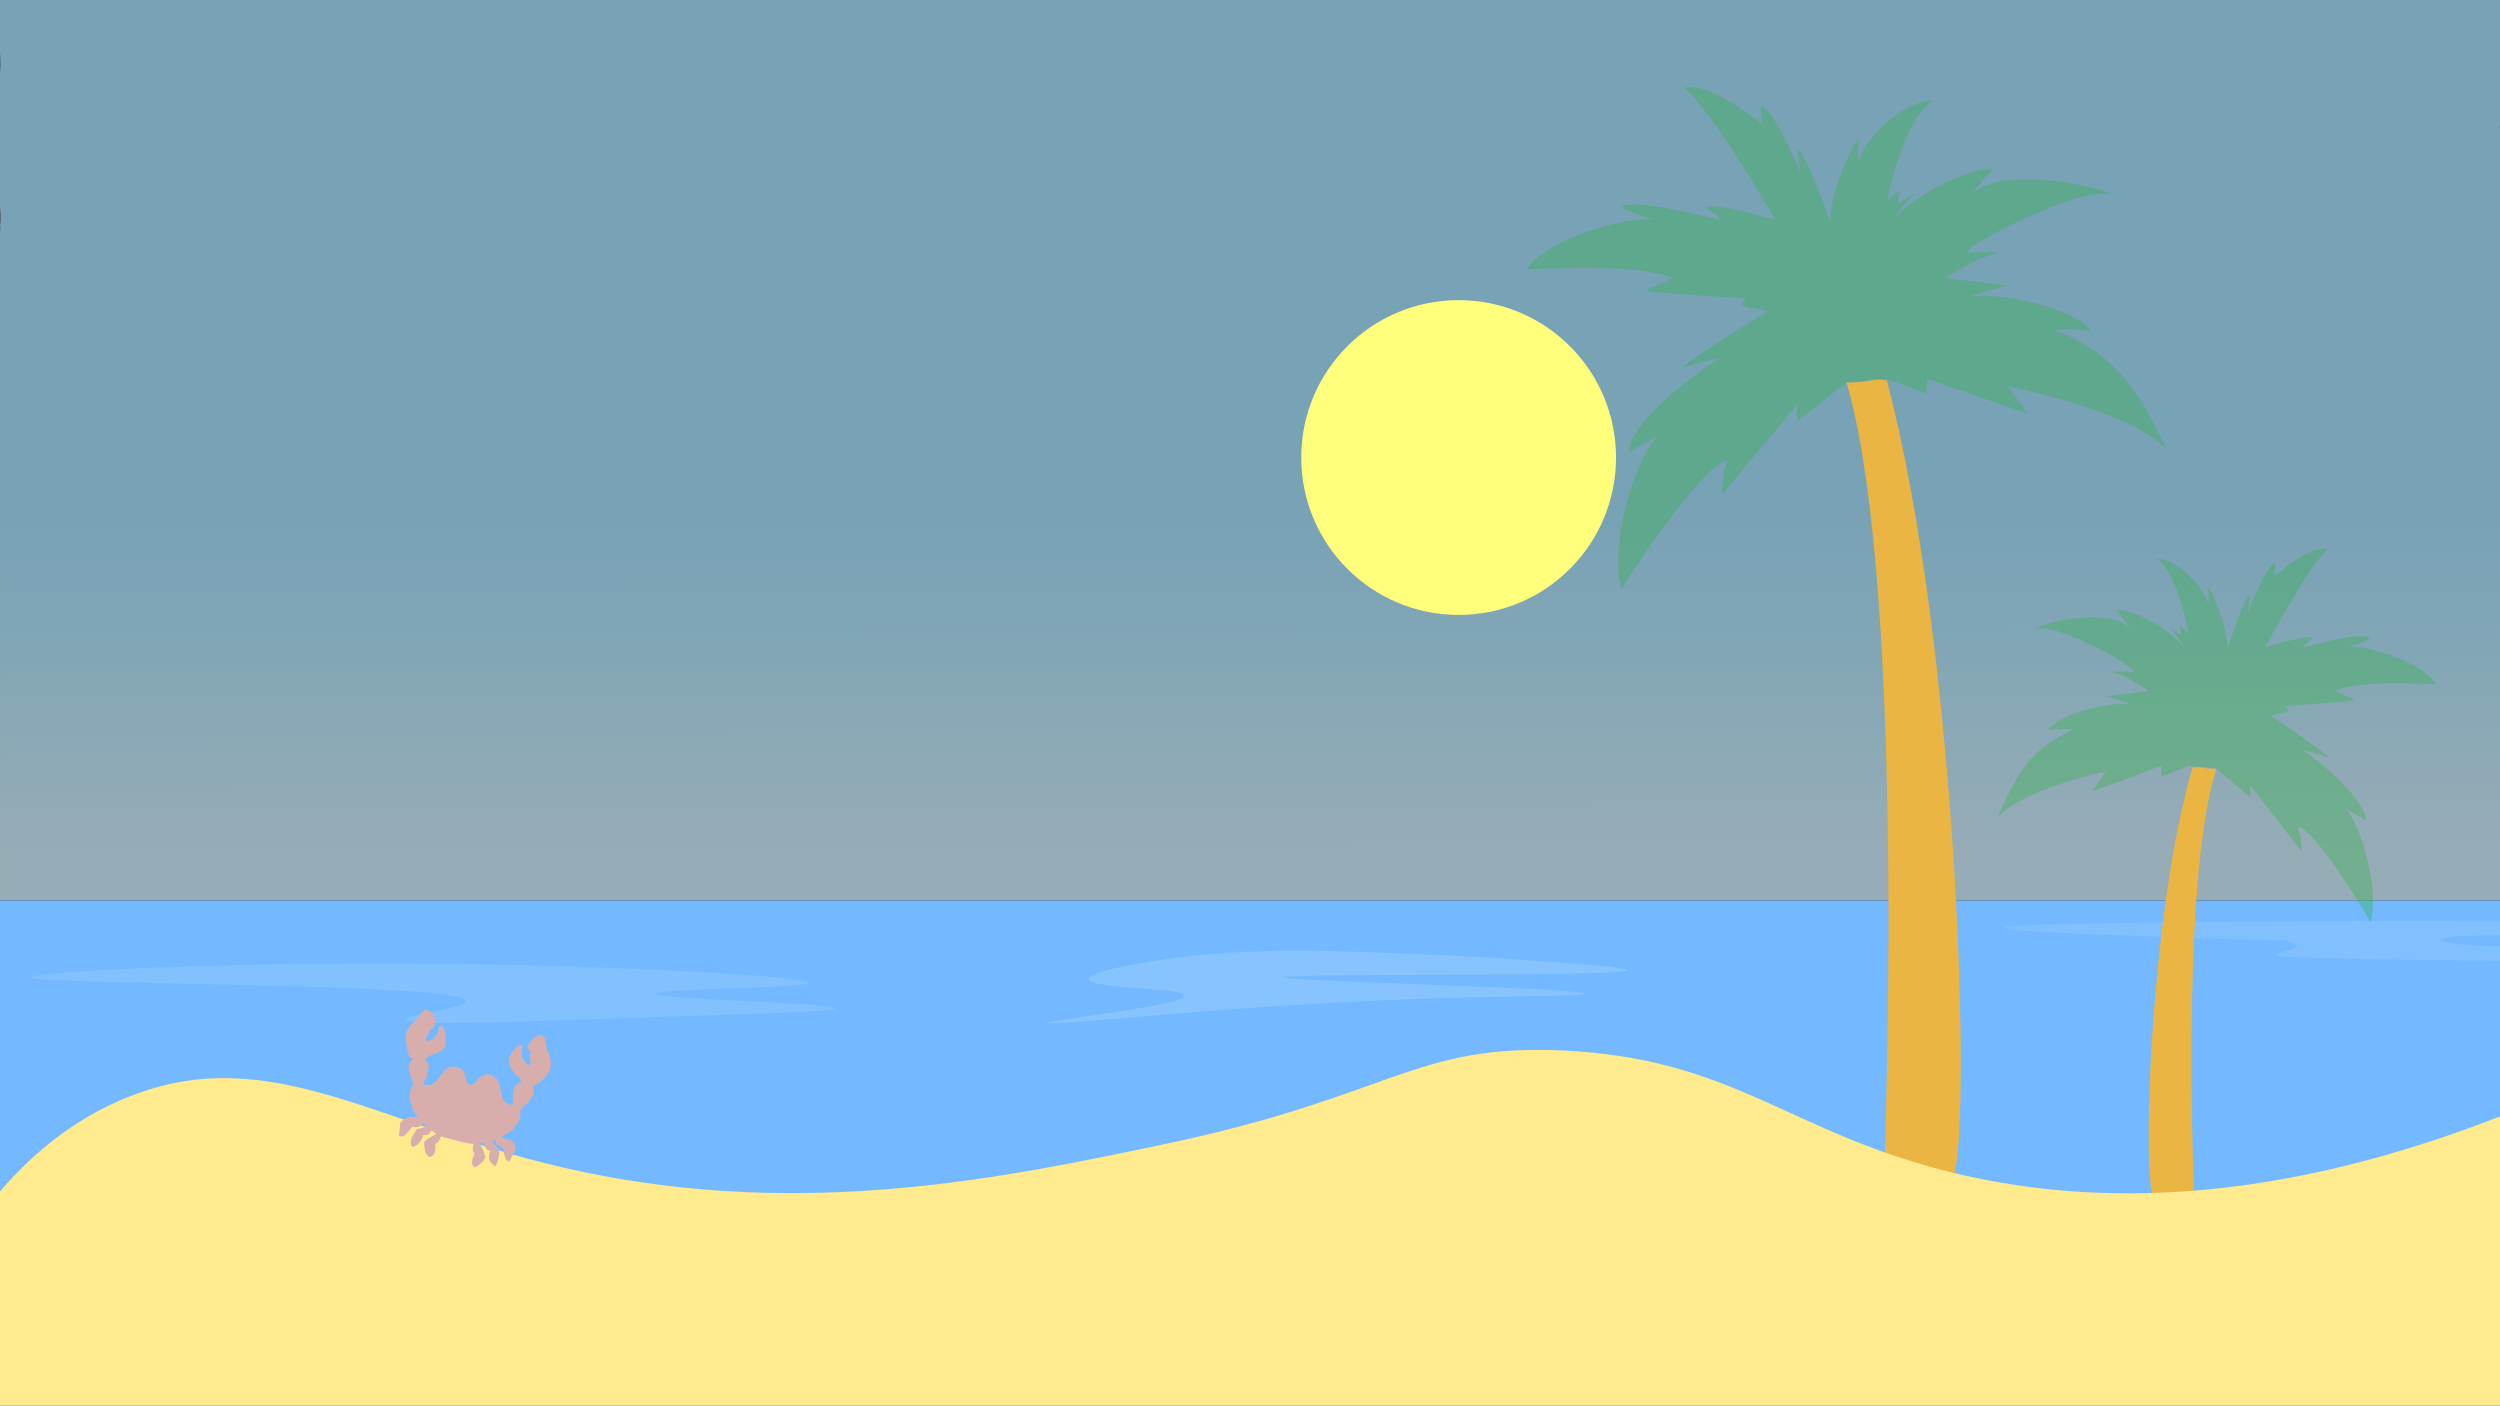 <?xml version="1.0" encoding="utf-8"?>
<!-- Generator: Adobe Illustrator 24.1.2, SVG Export Plug-In . SVG Version: 6.00 Build 0)  -->
<svg version="1.1" id="Calque_1" xmlns="http://www.w3.org/2000/svg" xmlns:xlink="http://www.w3.org/1999/xlink" x="0px" y="0px"
	 viewBox="0 0 1366 768" style="enable-background:new 0 0 1366 768;" xml:space="preserve">
<rect x="0" y="0" width="1366" height="768" fill="#333333" stroke="none"/>
<style type="text/css">
	.st0{opacity:0.66;fill:url(#SVGID_1_);}
	.st1{fill:url(#SVGID_2_);}
	.st2{fill:#74B9FF;}
	.st3{fill:#FBC23B;}
	.st4{opacity:0.34;fill:#2EB543;}
	.st5{fill:#EAB543;}
	.st6{fill:#FFEA8D;}
	.st7{opacity:0.09;fill:#FFFFFF;}
	.st8{opacity:0.1;fill:#FFFFFF;}
	.st9{opacity:0.14;fill:#FFFFFF;}
	.st10{fill:#D8AEAD;}
</style>
<linearGradient id="SVGID_1_" gradientUnits="userSpaceOnUse" x1="683.74" y1="467.746" x2="683.161" y2="55.188">
	<stop  offset="0" style="stop-color:#CAECFB"/>
	<stop  offset="0.296" style="stop-color:#A9E1FA"/>
	<stop  offset="0.464" style="stop-color:#9CDCF9"/>
</linearGradient>
<path class="st0" d="M1366.98,82.33c-0.09-1.16-0.16-2.32-0.2-3.48c-0.09-2.84-0.19-5.7-0.27-8.58c-0.28-0.12-0.47-0.22-0.51-0.28
	c-0.3-0.49-0.05-1.04,0.46-1.61c-0.2-8.03-0.25-16.13,0.28-24.03c-0.25-0.03-0.5-0.03-0.74,0.01V0H0l-0.51,3.42
	c0.25,0.61,0.39,1.26,0.39,1.9v2.64c0,0.71-0.17,1.4-0.45,2.02c0.14,5.13,0.36,10.25,0.46,15.38c0.12,5.98,0.87,11.93-0.53,17.8
	c0.76,8.6,0.73,17.16,0.28,25.72c0.02,0.17,0.04,0.35,0.04,0.54c0.17,6.04,0.02,12.07-0.17,18.1c0.55,1.35,0.54,2.96-0.03,4.3
	c0.13,1.47,0.19,2.93,0.25,4.25c0.2,4.36,0.1,8.76-0.27,13.12C-0.2,109.2,0,109.21,0,109.22v3.21c0.2,3.54,0.53,7.38,0.02,10.9
	c0.1,0.38,0.16,0.77,0.16,1.15c0,0.44-0.07,0.85-0.17,1.24V492h1366V82.5C1365.8,82.51,1366.22,82.44,1366.98,82.33z"/>
<radialGradient id="SVGID_2_" cx="1484.003" cy="501.933" r="2.413" gradientUnits="userSpaceOnUse">
	<stop  offset="0" style="stop-color:#FFFFFF"/>
	<stop  offset="0.021" style="stop-color:#FFFFF2"/>
	<stop  offset="0.08" style="stop-color:#FFFFD3"/>
	<stop  offset="0.147" style="stop-color:#FFFFB7"/>
	<stop  offset="0.223" style="stop-color:#FFFFA1"/>
	<stop  offset="0.311" style="stop-color:#FFFF90"/>
	<stop  offset="0.42" style="stop-color:#FFFF85"/>
	<stop  offset="0.574" style="stop-color:#FFFF7E"/>
	<stop  offset="1" style="stop-color:#FFFF7C"/>
</radialGradient>
<circle class="st1" cx="797" cy="250" r="86"/>
<rect y="492" class="st2" width="1366" height="276"/>
<path class="st3" d="M0,696"/>
<path class="st4" d="M1195.91,418.44l-15.09,5.95v-5.95l-37.71,14.14l7.54-11.16c0,0-48,10.42-59.66,26.04
	c10.97-24.55,18.51-38.69,42.51-49.11c-4.8,0-10.29,0-14.4,0.74c4.11-7.44,30.21-16.03,45.94-14.14c-8.23-2.98-14.4-4.46-14.4-4.46
	l23.31-2.98c0,0-11.66-8.18-17.83-9.67c-6.17-1.49,6.17-0.74,9.6-0.74c1.37-2.98-39.77-25.3-51.43-23.81
	c-11.66,1.49,34.97-14.14,50.06,0c-7.54-8.93-6.17-8.93-8.91-9.67c10.29-2.23,34.29,13.39,38.4,20.83
	c-1.37-3.72-8.23-11.16-8.23-11.16l6.17,3.72l-0.69-5.21l4.8,4.46c0,0-5.49-31.99-17.14-40.92c9.6,0,24,12.65,28.11,25.3
	c0-4.46,0-5.21-0.69-9.67c2.74,1.49,10.97,22.32,10.97,33.48c2.74-8.18,8.91-26.79,12.34-29.76l-1.37,10.42
	c0,0,9.6-26.04,15.09-27.53l-0.69,7.44c0,0,19.89-17.86,29.49-14.88c-10.29,8.18-34.29,53.57-34.29,53.57s21.26-6.7,26.06-5.21
	c-5.49,5.21-3.43,2.23-5.49,5.21c13.03-2.98,30.86-8.18,37.03-5.21c-4.11,2.98-12.34,5.21-12.34,5.21c8.91-1.49,39.09,6.7,48,20.09
	c-10.29,0-42.51-2.23-54.86,3.72c7.54,3.72,10.29,4.46,9.6,5.21c-0.69,0.74-37.03,2.98-37.03,2.98l2.06,2.98l-10.29,2.23
	c0,0,26.06,17.11,32.23,23.07c-8.23-2.98-19.89-5.21-15.77-4.46c4.11,0.74,36.34,26.79,35.66,38.69
	c-4.8-2.98-21.94-12.65-13.03-8.18c8.91,4.46,21.26,45.39,15.77,63.99c-9.6-17.11-33.6-53.57-39.77-52.08
	c2.06,3.72,2.06,13.39,2.06,13.39l-28.11-36.46v6.7L1211,419.92L1195.91,418.44z"/>
<path class="st5" d="M1029,655c0,0,14-328-20-446c16,0,14-3,22-1c38,144,46,397,37,433C1047,650,1029,655,1029,655z"/>
<path class="st4" d="M1031,207l22,8v-8l55,19l-11-15c0,0,70,14,87,35c-16-33-27-52-62-66c7,0,15,0,21,1c-6-10-44.05-21.55-67-19
	c12-4,21-6,21-6l-34-4c0,0,17-11,26-13s-9-1-14-1c-2-4,58-34,75-32s-51-19-73,0c11-12,9-12,13-13c-15-3-50,18-56,28c2-5,12-15,12-15
	l-9,5l1-7l-7,6c0,0,8-43,25-55c-14,0-35,17-41,34c0-6,0-7,1-13c-4,2-16,30-16,45c-4-11-13-36-18-40l2,14c0,0-14-35-22-37l1,10
	c0,0-29-24-43-20c15,11,50,72,50,72s-31-9-38-7c8,7,5,3,8,7c-19-4-45-11-54-7c6,4,18,7,18,7c-13-2-57,9-70,27c15,0,62-3,80,5
	c-11,5-15,6-14,7s54,4,54,4l-3,4l15,3c0,0-38,23-47,31c12-4,29-7,23-6s-53,36-52,52c7-4,32-17,19-11s-31,61-23,86c14-23,49-72,58-70
	c-3,5-3,18-3,18l41-49v9l27-21L1031,207z"/>
<path class="st5" d="M1199.13,660c0,0-8.31-176.45,11.87-239.93c-9.49,0-8.31-1.61-13.05-0.54C1175.4,497,1170.66,633.1,1176,652.47
	C1188.45,657.31,1199.13,660,1199.13,660z"/>
<path class="st6" d="M0,651c13.68-15.98,36.84-38.59,71-52c78.4-30.78,136.43,17.68,246,41c123.69,26.33,232.34,3.46,320-15
	c123.56-26.01,135.71-54.79,217-51c94.31,4.4,123.59,45.26,214,67c66.14,15.9,164.18,21.37,298-31v158H0L0,651z"/>
<path class="st7" d="M1182.13,503.99c-58.06,0.68-87.12,1.68-87.13,3.01c-0.01,1.32,28.67,2.96,86.01,4.93
	c0.02-0.16,0.05-0.32,0.08-0.47c0.06-0.56,0.12-1.13,0.19-1.69c0.02-0.4,0.08-0.8,0.18-1.19c0.16-1.03,0.35-2.06,0.54-3.08
	C1181.98,504.99,1182.02,504.48,1182.13,503.99z"/>
<path class="st7" d="M1366,511v-8c-68.61,0.12-124.17,0.39-166.72,0.8c0.04,2.91-0.09,5.82-0.37,8.72
	c14.79,0.48,31.14,0.97,49.09,1.48c0,0,7,1,7,3s-11,3-11,5s122,3,122,3v-8c0,0-26,0-32-3S1366,511,1366,511z"/>
<path class="st8" d="M17,534c-0.04-2.99,113.56-9.44,250-7c91.83,1.64,175.06,6.97,175,10c-0.06,3.04-83.98,3.12-84,6
	c-0.02,3.12,98.01,4.82,98,8c0,1.7-27.95,2.39-135,6c-54.54,1.84-98.69,3.39-99,0c-0.27-2.96,33.1-6.16,33-10
	C254.72,536.77,17.06,538.32,17,534z"/>
<path class="st9" d="M614,528c49.26-10.05,96.51-8.91,126-8c30.69,0.95,61.59,2.25,99,5c28.91,2.12,50.03,3.68,50,5
	c-0.09,3.94-187.96,1.65-188,4c-0.04,2.21,165.03,5.77,165,9c-0.02,2.17-74.36-0.28-187,8c-47.59,3.5-106.87,9.27-107,8
	c-0.15-1.43,75.33-9.57,75-15c-0.27-4.47-51.67-3.52-52-9C594.82,531.98,610.27,528.76,614,528z"/>
<path class="st10" d="M237.04,561.17c0,0,3.28-7.22-4.6-9.85c-7.22,7.88-8.54,9.85-8.54,9.85s-1.93,2.25-2.28,4.08
	c-0.35,1.83,0.97,9.05,1.62,11.02c0.66,1.97,1.97,1.97,1.97,1.97s0,0,0.66,0.66c-4.6,1.97-1.97,7.88,0,13.13
	c-1.31,2.63-2.63,5.91-1.97,8.54c0.66,2.63,2.63,9.19,4.6,9.85s-5.25-0.66-5.91,0c-0.66,0.66-3.28,1.97-3.94,3.28
	c0,1.97-0.66,6.57-0.66,6.57s1.26,1.7,3.28,0c1.42-1.2,3.94-4.6,3.94-4.6s3.94,1.31,5.91-1.97c1.97,1.97,1.97,1.97,1.97,1.97
	l-5.25,1.31c0,0-3.94,5.25-3.28,7.22c0,2.63,0.66,3.28,3.28,1.31c2.63-1.97,3.28-4.6,3.28-5.25c1.97,0,3.28,0,4.6-2.63
	c1.97,1.31,2.63,1.97,2.63,1.97l-4.6,2.63c0,0-1.97,1.31-1.97,1.97s0,5.91,1.97,7.22c0.66,1.31,1.97,0.66,2.63,0
	c1.31-0.66,1.97-4.6,1.31-6.57c1.97,0,2.63-2.63,3.28-3.94c2.63,0.66,15.1,4.6,17.73,3.94c0,1.97-1.31,3.94,0.66,5.25
	c-1.31,3.94-2.63,5.25,0,7.88c3.94-1.97,7.22-5.91,5.25-7.22c0-1.97-2.63-5.91-2.63-5.91l1.97-0.66l1.97,3.94l1.97,0.66
	c-0.66,3.28-1.97,5.25,2.63,8.54c1.97-2.63,2.63-7.88,1.97-9.19c-0.66-1.31-3.94-4.6-3.94-4.6l1.97-0.66c0,0,0.66,2.63,1.31,2.63
	c1.31,0.66,3.28,1.97,3.28,1.97s0,6.57,3.28,7.22c3.28-7.22,5.25-7.88,0.66-11.82c-3.94-0.66-5.25-1.31-5.25-1.31
	c7.22-4.6,11.16-7.88,10.51-15.1c5.91-5.25,9.19-9.85,6.57-12.48c8.54-4.6,13.13-11.82,7.88-20.36c-0.66-5.91-0.66-9.47-5.91-7.36
	c-3.28,2.77-4.6,4.74-4.6,6.05c0.66,1.31,2.63,3.28,1.31,4.6c-0.66,1.31,0.66,2.63,0.66,2.63c-0.66,1.97-1.31,2.63-1.31,2.63
	c-3.94-3.28-4.6-5.91-3.28-11.16c-1.31-0.66-5.25,1.31-7.22,6.57c-1.97,5.25,4.6,10.51,5.25,11.16s1.31,2.63,1.31,2.63
	c-4.6,0.66-5.25,6.57-4.6,11.82c-0.66,0.66-0.66,0.66-0.66,0.66s-3.94-1.31-4.6-2.63c-1.97-4.6-1.97-11.16-3.94-11.82
	c-1.97-1.97-4.6-3.94-9.19-0.66c-2.63,2.63-2.63,3.28-2.63,3.28c-1.97,1.31-3.94,0.66-4.6-1.97c-0.66-2.63-0.66-4.6-2.63-5.91
	s-5.91-2.63-9.19,0.66c-2.63,3.94-6.57,8.54-7.88,7.88c-1.97,0-3.28,0-3.94,0c3.28-7.88,4.6-11.82,0.66-13.79
	c0,0,2.63-1.31,2.63-1.97c4.6-1.31,9.19-3.28,9.19-6.57c0-3.28,0-9.19-2.63-9.85c-1.31,0.66-1.31,0-1.31,2.63
	c-1.31,3.94-3.94,5.25-7.22,5.91c0-1.31,0-2.63,1.31-3.28c0.66-1.97,1.97-4.6,3.28-3.94C237.7,557.89,237.04,561.17,237.04,561.17z"
	/>
</svg>
